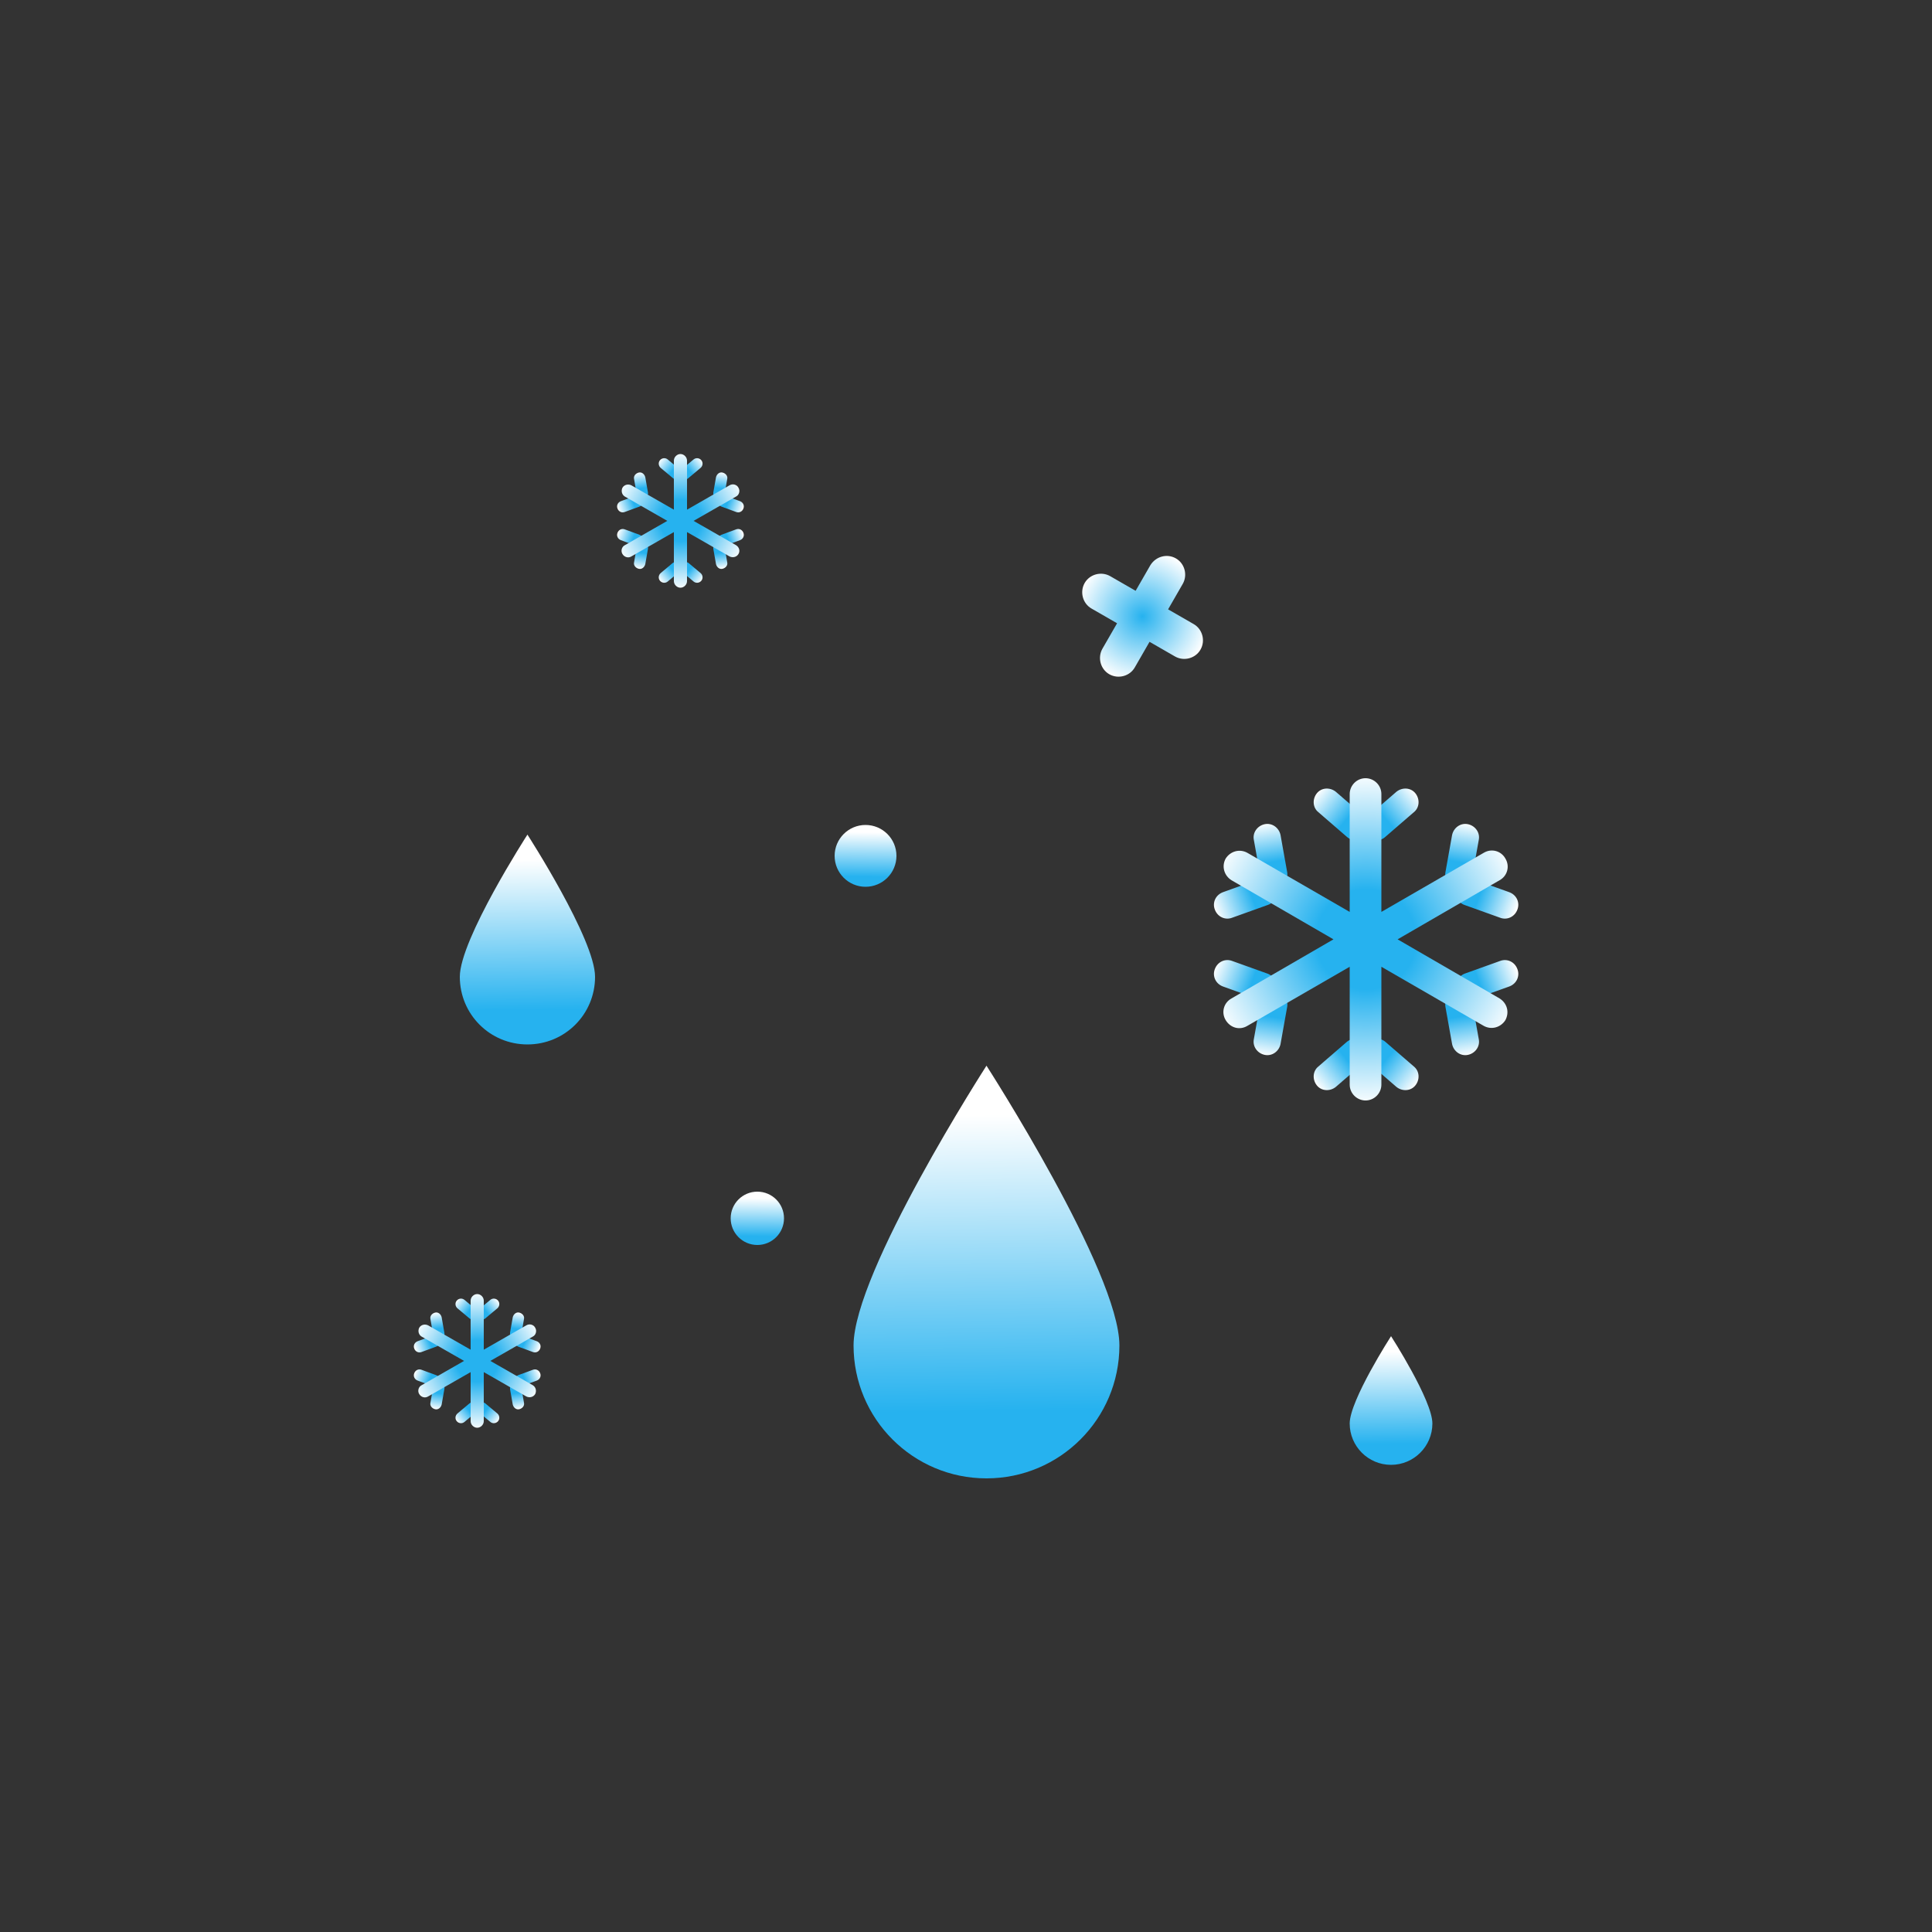<?xml version="1.0" encoding="utf-8"?>
<!-- Generator: Adobe Illustrator 26.0.3, SVG Export Plug-In . SVG Version: 6.00 Build 0)  -->
<svg version="1.1" id="图层_1" xmlns="http://www.w3.org/2000/svg" xmlns:xlink="http://www.w3.org/1999/xlink" x="0px" y="0px"
	 viewBox="0 0 500 500" style="enable-background:new 0 0 500 500;" xml:space="preserve">
<rect x="0" y="0" width="500" height="500" fill="#333333" stroke="none"/>
<style type="text/css">
	.st0{fill:url(#SVGID_1_);}
	.st1{fill:url(#SVGID_00000183950410062640749480000011115550097199464359_);}
	.st2{fill:url(#SVGID_00000036955266537019287230000017918978741151621509_);}
	.st3{fill:url(#SVGID_00000043449230213695685670000015334515237649747851_);}
	.st4{fill:url(#SVGID_00000058560447262469326250000011194154637958437026_);}
	.st5{fill:url(#SVGID_00000072986955910039463300000013490520032459246746_);}
	.st6{fill:url(#SVGID_00000097493062856037220260000000520047633417918110_);}
	.st7{fill:url(#SVGID_00000120554463902764384890000014662953167513942945_);}
	.st8{fill:url(#SVGID_00000078734523777151829610000002267217671921310081_);}
	.st9{fill:url(#SVGID_00000145025698941160541830000010939118902630223027_);}
	.st10{fill:url(#SVGID_00000075880590882741999520000011426107596051477937_);}
	.st11{fill:url(#SVGID_00000139982694126433019340000004701755277178689667_);}
	.st12{fill:url(#SVGID_00000043447458987359204500000010909104171431908795_);}
	.st13{fill:url(#SVGID_00000161618583005626139850000017952115930008038279_);}
	.st14{fill:url(#SVGID_00000168096605480489217880000006654738152822403504_);}
	.st15{fill:url(#SVGID_00000162321263249297065220000002274161265835767996_);}
	.st16{fill:url(#SVGID_00000177474745383669082070000011809467357445219978_);}
	.st17{fill:url(#SVGID_00000178199488052503632640000007259692765707823240_);}
	.st18{fill:url(#SVGID_00000023993236514115329620000010998175065780419502_);}
	.st19{fill:url(#SVGID_00000011009973065594300250000011618315605399665801_);}
	.st20{fill:url(#SVGID_00000132047171321526247120000001760772757528645560_);}
	.st21{fill:url(#SVGID_00000014620540165957891160000001671400176453155246_);}
	.st22{fill:url(#SVGID_00000005245484835044814330000001633278100653216952_);}
	.st23{fill:url(#SVGID_00000095336958266741175710000015403078219400859068_);}
	.st24{fill:url(#SVGID_00000162322400656996900920000005299103574861168533_);}
	.st25{fill:url(#SVGID_00000101062953910453221300000013547766655637980350_);}
	.st26{fill:url(#SVGID_00000050662131631259900300000017763362626118472359_);}
	.st27{fill:url(#SVGID_00000157281098867529754010000011483936999128562364_);}
	.st28{fill:url(#SVGID_00000129909010118677976480000015116850603548432266_);}
	.st29{fill:url(#SVGID_00000041286204962392428500000015557080972783131298_);}
	.st30{fill:url(#SVGID_00000036951715589282510600000016631967391754282375_);}
	.st31{fill:url(#SVGID_00000067213274784767148410000013800125511888433334_);}
	.st32{fill:url(#SVGID_00000064335125988975242870000016274272985626074275_);}
	.st33{fill:url(#SVGID_00000054234257068750112290000014504786677438497725_);}
	.st34{fill:url(#SVGID_00000129919528863221399510000001624517047097211034_);}
	.st35{fill:url(#SVGID_00000031195507821447633120000003325969677213960327_);}
	.st36{fill:url(#SVGID_00000176000974544046889150000004497934598920028836_);}
	.st37{fill:url(#SVGID_00000060737895782465393310000011798940292894820533_);}
	.st38{fill:url(#SVGID_00000145739179214720187750000013891285460481892234_);}
	.st39{fill:url(#SVGID_00000179629556477179262470000012333211886656397457_);}
	.st40{fill:url(#SVGID_00000034071183381215714490000009383902536157717681_);}
	.st41{fill:url(#SVGID_00000017511507498267690350000017955168625559284100_);}
	.st42{fill:url(#SVGID_00000092447964877321098320000014247332019026580639_);}
	.st43{fill:url(#SVGID_00000161621708319067683380000017575159932323924921_);}
	.st44{fill:url(#SVGID_00000018931810651133282860000017759105431973717655_);}
</style>
<g>
	
		<linearGradient id="SVGID_1_" gradientUnits="userSpaceOnUse" x1="246.029" y1="278.416" x2="244.778" y2="380.021" gradientTransform="matrix(-1 0 0 1 500.494 0)">
		<stop  offset="0" style="stop-color:#FFFFFF"/>
		<stop  offset="9.948106e-02" style="stop-color:#FFFFFF"/>
		<stop  offset="0.854" style="stop-color:#26B2EF"/>
	</linearGradient>
	<path class="st0" d="M255.3,275.8c0,0-34.4,53.4-34.4,72.4s15.4,34.4,34.4,34.4s34.4-15.4,34.4-34.4S255.3,275.8,255.3,275.8"/>
	<g>
		<g>
			
				<linearGradient id="SVGID_00000022530990046068346130000004044874074934580907_" gradientUnits="userSpaceOnUse" x1="148.564" y1="506.268" x2="148.328" y2="487.11" gradientTransform="matrix(0.648 0.761 0.634 -0.54 -48.248 363.52)">
				<stop  offset="0" style="stop-color:#FFFFFF"/>
				<stop  offset="0.202" style="stop-color:#FFFFFF"/>
				<stop  offset="0.851" style="stop-color:#26B2EF"/>
			</linearGradient>
			<path style="fill:url(#SVGID_00000022530990046068346130000004044874074934580907_);" d="M353.6,216.2L353.6,216.2
				c-1.2-1.5-1.1-3.7,0.4-4.9l7.4-6.4c1.5-1.2,3.7-1.1,4.9,0.4l0,0c1.2,1.5,1.1,3.7-0.4,4.9l-7.4,6.4
				C357.1,217.9,354.8,217.7,353.6,216.2z"/>
			
				<linearGradient id="SVGID_00000062150449510246775330000011178979643218220726_" gradientUnits="userSpaceOnUse" x1="-155.24" y1="77.829" x2="-155.476" y2="58.671" gradientTransform="matrix(-0.648 0.761 -0.634 -0.54 286.847 363.52)">
				<stop  offset="0" style="stop-color:#FFFFFF"/>
				<stop  offset="0.202" style="stop-color:#FFFFFF"/>
				<stop  offset="0.851" style="stop-color:#26B2EF"/>
			</linearGradient>
			<path style="fill:url(#SVGID_00000062150449510246775330000011178979643218220726_);" d="M353.5,216.2L353.5,216.2
				c1.2-1.5,1.1-3.7-0.4-4.9l-7.4-6.4c-1.5-1.2-3.7-1.1-4.9,0.4l0,0c-1.2,1.5-1.1,3.7,0.4,4.9l7.4,6.4
				C350.1,217.9,352.2,217.7,353.5,216.2z"/>
		</g>
		<g>
			
				<linearGradient id="SVGID_00000127754340695311023750000011737250333490639807_" gradientUnits="userSpaceOnUse" x1="376.24" y1="248.285" x2="376.004" y2="229.127" gradientTransform="matrix(0.984 -0.181 -0.15 -0.819 -5.851 481.165)">
				<stop  offset="0" style="stop-color:#FFFFFF"/>
				<stop  offset="0.202" style="stop-color:#FFFFFF"/>
				<stop  offset="0.851" style="stop-color:#26B2EF"/>
			</linearGradient>
			<path style="fill:url(#SVGID_00000127754340695311023750000011737250333490639807_);" d="M330.3,229.7L330.3,229.7
				c-1.9,0.4-3.7-0.9-4.1-2.8l-1.7-9.5c-0.4-1.9,0.9-3.7,2.8-4.1l0,0c1.9-0.4,3.7,0.9,4.1,2.8l1.7,9.5
				C333.5,227.5,332.2,229.3,330.3,229.7z"/>
			
				<linearGradient id="SVGID_00000148618996943617239030000008506320437756854938_" gradientUnits="userSpaceOnUse" x1="93.177" y1="-150.986" x2="92.941" y2="-170.144" gradientTransform="matrix(0.335 0.942 -0.784 0.279 161.696 190.987)">
				<stop  offset="0" style="stop-color:#FFFFFF"/>
				<stop  offset="0.202" style="stop-color:#FFFFFF"/>
				<stop  offset="0.851" style="stop-color:#26B2EF"/>
			</linearGradient>
			<path style="fill:url(#SVGID_00000148618996943617239030000008506320437756854938_);" d="M330.2,229.7L330.2,229.7
				c-0.7-1.9-2.7-2.8-4.5-2.1l-9.2,3.3c-1.9,0.7-2.8,2.7-2.1,4.5l0,0c0.7,1.9,2.7,2.8,4.5,2.1l9.2-3.3
				C329.9,233.6,330.8,231.6,330.2,229.7z"/>
		</g>
		<g>
			
				<linearGradient id="SVGID_00000043431641093829875600000017607118846587376536_" gradientUnits="userSpaceOnUse" x1="291.133" y1="-154.317" x2="290.897" y2="-173.475" gradientTransform="matrix(0.335 -0.942 -0.784 -0.279 92.753 480.838)">
				<stop  offset="0" style="stop-color:#FFFFFF"/>
				<stop  offset="0.202" style="stop-color:#FFFFFF"/>
				<stop  offset="0.851" style="stop-color:#26B2EF"/>
			</linearGradient>
			<path style="fill:url(#SVGID_00000043431641093829875600000017607118846587376536_);" d="M330.2,256.5L330.2,256.5
				c-0.7,1.9-2.7,2.8-4.5,2.1l-9.2-3.3c-1.9-0.7-2.8-2.7-2.1-4.5l0,0c0.7-1.9,2.7-2.8,4.5-2.1l9.2,3.3
				C329.9,252.7,330.8,254.8,330.2,256.5z"/>
			
				<linearGradient id="SVGID_00000022532617799921302140000004844380017484813706_" gradientUnits="userSpaceOnUse" x1="410.519" y1="14.13" x2="410.283" y2="-5.028" gradientTransform="matrix(0.984 0.181 -0.15 0.819 -74.794 190.66)">
				<stop  offset="0" style="stop-color:#FFFFFF"/>
				<stop  offset="0.202" style="stop-color:#FFFFFF"/>
				<stop  offset="0.851" style="stop-color:#26B2EF"/>
			</linearGradient>
			<path style="fill:url(#SVGID_00000022532617799921302140000004844380017484813706_);" d="M330.3,256.6L330.3,256.6
				c-1.9-0.4-3.7,0.9-4.1,2.8l-1.7,9.5c-0.4,1.9,0.9,3.7,2.8,4.1l0,0c1.9,0.4,3.7-0.9,4.1-2.8l1.7-9.5
				C333.5,258.8,332.2,257,330.3,256.6z"/>
		</g>
		<g>
			
				<linearGradient id="SVGID_00000067238295332272232140000004415627531494746765_" gradientUnits="userSpaceOnUse" x1="-231.964" y1="382.565" x2="-232.201" y2="363.407" gradientTransform="matrix(-0.984 -0.181 0.15 -0.819 94.63 481.165)">
				<stop  offset="0" style="stop-color:#FFFFFF"/>
				<stop  offset="0.202" style="stop-color:#FFFFFF"/>
				<stop  offset="0.851" style="stop-color:#26B2EF"/>
			</linearGradient>
			<path style="fill:url(#SVGID_00000067238295332272232140000004415627531494746765_);" d="M376.9,229.7L376.9,229.7
				c1.9,0.4,3.7-0.9,4.1-2.8l1.7-9.5c0.4-1.9-0.9-3.7-2.8-4.1l0,0c-1.9-0.4-3.7,0.9-4.1,2.8l-1.7,9.5
				C373.7,227.5,375,229.3,376.9,229.7z"/>
			
				<linearGradient id="SVGID_00000057864242230692008520000014103812404713808018_" gradientUnits="userSpaceOnUse" x1="-114.064" y1="548.739" x2="-114.3" y2="529.581" gradientTransform="matrix(-0.335 0.942 0.784 0.279 -72.917 190.987)">
				<stop  offset="0" style="stop-color:#FFFFFF"/>
				<stop  offset="0.202" style="stop-color:#FFFFFF"/>
				<stop  offset="0.851" style="stop-color:#26B2EF"/>
			</linearGradient>
			<path style="fill:url(#SVGID_00000057864242230692008520000014103812404713808018_);" d="M376.9,229.7L376.9,229.7
				c0.7-1.9,2.7-2.8,4.5-2.1l9.2,3.3c1.9,0.7,2.8,2.7,2.1,4.5l0,0c-0.7,1.9-2.7,2.8-4.5,2.1l-9.2-3.3
				C377.3,233.6,376.2,231.6,376.9,229.7z"/>
		</g>
		<g>
			
				<linearGradient id="SVGID_00000053509439909034031000000014254686231210966664_" gradientUnits="userSpaceOnUse" x1="83.892" y1="545.408" x2="83.656" y2="526.25" gradientTransform="matrix(-0.335 -0.942 0.784 -0.279 -3.974 480.838)">
				<stop  offset="0" style="stop-color:#FFFFFF"/>
				<stop  offset="0.202" style="stop-color:#FFFFFF"/>
				<stop  offset="0.851" style="stop-color:#26B2EF"/>
			</linearGradient>
			<path style="fill:url(#SVGID_00000053509439909034031000000014254686231210966664_);" d="M376.9,256.5L376.9,256.5
				c0.7,1.9,2.7,2.8,4.5,2.1l9.2-3.3c1.9-0.7,2.8-2.7,2.1-4.5l0,0c-0.7-1.9-2.7-2.8-4.5-2.1L379,252
				C377.3,252.7,376.2,254.8,376.9,256.5z"/>
			
				<linearGradient id="SVGID_00000102512824449965966630000017760915998970532242_" gradientUnits="userSpaceOnUse" x1="-197.685" y1="148.411" x2="-197.921" y2="129.253" gradientTransform="matrix(-0.984 0.181 0.15 0.819 163.573 190.66)">
				<stop  offset="0" style="stop-color:#FFFFFF"/>
				<stop  offset="0.202" style="stop-color:#FFFFFF"/>
				<stop  offset="0.851" style="stop-color:#26B2EF"/>
			</linearGradient>
			<path style="fill:url(#SVGID_00000102512824449965966630000017760915998970532242_);" d="M376.9,256.6L376.9,256.6
				c1.9-0.4,3.7,0.9,4.1,2.8l1.7,9.5c0.4,1.9-0.9,3.7-2.8,4.1l0,0c-1.9,0.4-3.7-0.9-4.1-2.8l-1.7-9.5
				C373.7,258.8,375,257,376.9,256.6z"/>
		</g>
		<g>
			
				<linearGradient id="SVGID_00000098899194589647372490000017425674918414547350_" gradientUnits="userSpaceOnUse" x1="-51.265" y1="-321.012" x2="-51.501" y2="-340.17" gradientTransform="matrix(-0.648 -0.761 -0.634 0.54 101.401 417.186)">
				<stop  offset="0" style="stop-color:#FFFFFF"/>
				<stop  offset="0.202" style="stop-color:#FFFFFF"/>
				<stop  offset="0.851" style="stop-color:#26B2EF"/>
			</linearGradient>
			<path style="fill:url(#SVGID_00000098899194589647372490000017425674918414547350_);" d="M353.5,270L353.5,270
				c1.2,1.5,1.1,3.7-0.4,4.9l-7.4,6.4c-1.5,1.2-3.7,1.1-4.9-0.4l0,0c-1.2-1.5-1.1-3.7,0.4-4.9l7.4-6.4
				C350.1,268.4,352.2,268.6,353.5,270z"/>
			
				<linearGradient id="SVGID_00000128471457940348169320000015012908230464766895_" gradientUnits="userSpaceOnUse" x1="493.016" y1="446.601" x2="492.78" y2="427.442" gradientTransform="matrix(0.648 -0.761 0.634 0.54 -233.694 417.186)">
				<stop  offset="0" style="stop-color:#FFFFFF"/>
				<stop  offset="0.202" style="stop-color:#FFFFFF"/>
				<stop  offset="0.851" style="stop-color:#26B2EF"/>
			</linearGradient>
			<path style="fill:url(#SVGID_00000128471457940348169320000015012908230464766895_);" d="M353.6,270L353.6,270
				c-1.2,1.5-1.1,3.7,0.4,4.9l7.4,6.4c1.5,1.2,3.7,1.1,4.9-0.4l0,0c1.2-1.5,1.1-3.7-0.4-4.9l-7.4-6.4
				C357.1,268.4,354.8,268.6,353.6,270z"/>
		</g>
		
			<radialGradient id="SVGID_00000098927476819524524620000015297464983750530224_" cx="353.551" cy="258.884" r="52.173" gradientTransform="matrix(1 0 0 -1 0 502)" gradientUnits="userSpaceOnUse">
			<stop  offset="0.248" style="stop-color:#26B2EF"/>
			<stop  offset="0.831" style="stop-color:#FFFFFF"/>
		</radialGradient>
		<path style="fill:url(#SVGID_00000098927476819524524620000015297464983750530224_);" d="M388.1,258.4l-26.4-15.3l26.4-15.3
			c2-1.1,2.7-3.6,1.5-5.6l0,0c-1.1-2-3.6-2.7-5.6-1.5l-26.5,15.3v-30.5c0-2.3-1.9-4.1-4.1-4.1c-2.3,0-4.1,1.9-4.1,4.1v30.5
			l-26.5-15.3c-2-1.1-4.4-0.4-5.6,1.5c-1.1,2-0.4,4.4,1.5,5.6l26.4,15.3l-26.4,15.3c-2,1.1-2.7,3.6-1.5,5.6c1.2,2,3.6,2.7,5.6,1.5
			l26.5-15.3v30.5c0,2.3,1.9,4.1,4.1,4.1c2.3,0,4.1-1.9,4.1-4.1v-30.5l26.5,15.3c2,1.1,4.4,0.4,5.6-1.5l0,0
			C390.7,261.9,390,259.6,388.1,258.4z"/>
	</g>
	
		<linearGradient id="SVGID_00000173860091825301927680000008642323795341448636_" gradientUnits="userSpaceOnUse" x1="364.384" y1="217.326" x2="363.748" y2="268.949" gradientTransform="matrix(-1 0 0 1 500.494 0)">
		<stop  offset="0" style="stop-color:#FFFFFF"/>
		<stop  offset="9.948106e-02" style="stop-color:#FFFFFF"/>
		<stop  offset="0.854" style="stop-color:#26B2EF"/>
	</linearGradient>
	<path style="fill:url(#SVGID_00000173860091825301927680000008642323795341448636_);" d="M136.5,216c0,0-17.5,27.1-17.5,36.8
		c0,9.7,7.8,17.5,17.5,17.5s17.5-7.8,17.5-17.5C154,243.1,136.5,216,136.5,216"/>
	
		<radialGradient id="SVGID_00000088099170839591304140000003353524228888612266_" cx="157.598" cy="314.137" r="17.35" gradientTransform="matrix(0.5 -0.866 0.866 0.5 -55.19 138.942)" gradientUnits="userSpaceOnUse">
		<stop  offset="0" style="stop-color:#FFFFFF"/>
		<stop  offset="0" style="stop-color:#ECF8FE"/>
		<stop  offset="0" style="stop-color:#C3EAFB"/>
		<stop  offset="0" style="stop-color:#9DDCF8"/>
		<stop  offset="0" style="stop-color:#7DD1F5"/>
		<stop  offset="0" style="stop-color:#61C7F3"/>
		<stop  offset="0" style="stop-color:#4BBFF2"/>
		<stop  offset="0" style="stop-color:#3AB9F1"/>
		<stop  offset="0" style="stop-color:#2FB5F0"/>
		<stop  offset="0" style="stop-color:#28B3EF"/>
		<stop  offset="0" style="stop-color:#26B2EF"/>
		<stop  offset="1" style="stop-color:#FFFFFF"/>
	</radialGradient>
	<path style="fill:url(#SVGID_00000088099170839591304140000003353524228888612266_);" d="M297.7,146.3l-3.8,6.6l-6.6-3.8
		c-2.3-1.3-5.3-0.5-6.6,1.8c-1.3,2.3-0.5,5.3,1.8,6.6l6.6,3.8l-3.8,6.6c-1.3,2.3-0.5,5.3,1.8,6.6c2.3,1.3,5.3,0.5,6.6-1.8l3.8-6.6
		l6.6,3.8c2.3,1.3,5.3,0.5,6.6-1.8s0.5-5.3-1.8-6.6l-6.6-3.8l3.8-6.6c1.3-2.3,0.5-5.3-1.8-6.6C302,143.2,299.1,144,297.7,146.3z"/>
	
		<linearGradient id="SVGID_00000108987148330874133740000012928178945011528879_" gradientUnits="userSpaceOnUse" x1="140.749" y1="346.632" x2="140.359" y2="378.272" gradientTransform="matrix(-1 0 0 1 500.494 0)">
		<stop  offset="0" style="stop-color:#FFFFFF"/>
		<stop  offset="9.948106e-02" style="stop-color:#FFFFFF"/>
		<stop  offset="0.854" style="stop-color:#26B2EF"/>
	</linearGradient>
	<path style="fill:url(#SVGID_00000108987148330874133740000012928178945011528879_);" d="M360,345.8c0,0-10.7,16.6-10.7,22.6
		c0,5.9,4.8,10.7,10.7,10.7c5.9,0,10.7-4.8,10.7-10.7C370.7,362.4,360,345.8,360,345.8"/>
	<g>
		<g>
			
				<linearGradient id="SVGID_00000018941294387551109920000008878679696687444876_" gradientUnits="userSpaceOnUse" x1="94.309" y1="184.628" x2="94.211" y2="176.666" gradientTransform="matrix(0.648 0.761 0.634 -0.54 -48.248 363.52)">
				<stop  offset="0" style="stop-color:#FFFFFF"/>
				<stop  offset="0.202" style="stop-color:#FFFFFF"/>
				<stop  offset="0.851" style="stop-color:#26B2EF"/>
			</linearGradient>
			<path style="fill:url(#SVGID_00000018941294387551109920000008878679696687444876_);" d="M123.6,341L123.6,341
				c-0.5-0.6-0.4-1.5,0.2-2l3.1-2.6c0.6-0.5,1.5-0.4,2,0.2l0,0c0.5,0.6,0.4,1.5-0.2,2l-3.1,2.6C125,341.7,124,341.6,123.6,341z"/>
			
				<linearGradient id="SVGID_00000073679527382424170120000005254447504961879433_" gradientUnits="userSpaceOnUse" x1="88.831" y1="176.913" x2="88.733" y2="168.951" gradientTransform="matrix(-0.648 0.761 -0.634 -0.54 286.847 363.52)">
				<stop  offset="0" style="stop-color:#FFFFFF"/>
				<stop  offset="0.202" style="stop-color:#FFFFFF"/>
				<stop  offset="0.851" style="stop-color:#26B2EF"/>
			</linearGradient>
			<path style="fill:url(#SVGID_00000073679527382424170120000005254447504961879433_);" d="M123.5,341L123.5,341
				c0.5-0.6,0.4-1.5-0.2-2l-3.1-2.6c-0.6-0.5-1.5-0.4-2,0.2l0,0c-0.5,0.6-0.4,1.5,0.2,2l3.1,2.6C122.1,341.7,122.9,341.6,123.5,341z
				"/>
		</g>
		<g>
			
				<linearGradient id="SVGID_00000016788538768397584010000009440288577900299416_" gradientUnits="userSpaceOnUse" x1="142.121" y1="143.026" x2="142.024" y2="135.064" gradientTransform="matrix(0.984 -0.181 -0.15 -0.819 -5.851 481.165)">
				<stop  offset="0" style="stop-color:#FFFFFF"/>
				<stop  offset="0.202" style="stop-color:#FFFFFF"/>
				<stop  offset="0.851" style="stop-color:#26B2EF"/>
			</linearGradient>
			<path style="fill:url(#SVGID_00000016788538768397584010000009440288577900299416_);" d="M113.8,346.6L113.8,346.6
				c-0.8,0.2-1.5-0.4-1.7-1.2l-0.7-4c-0.2-0.8,0.4-1.5,1.2-1.7l0,0c0.8-0.2,1.5,0.4,1.7,1.2l0.7,4
				C115.2,345.7,114.6,346.5,113.8,346.6z"/>
			
				<linearGradient id="SVGID_00000170973910662357004270000002989576162545055391_" gradientUnits="userSpaceOnUse" x1="130.651" y1="126.864" x2="130.553" y2="118.902" gradientTransform="matrix(0.335 0.942 -0.784 0.279 161.696 190.987)">
				<stop  offset="0" style="stop-color:#FFFFFF"/>
				<stop  offset="0.202" style="stop-color:#FFFFFF"/>
				<stop  offset="0.851" style="stop-color:#26B2EF"/>
			</linearGradient>
			<path style="fill:url(#SVGID_00000170973910662357004270000002989576162545055391_);" d="M113.8,346.6L113.8,346.6
				c-0.3-0.8-1.1-1.2-1.9-0.9l-3.8,1.4c-0.8,0.3-1.2,1.1-0.9,1.9l0,0c0.3,0.8,1.1,1.2,1.9,0.9l3.8-1.4
				C113.7,348.2,114.1,347.4,113.8,346.6z"/>
		</g>
		<g>
			
				<linearGradient id="SVGID_00000062893109123553746560000001126031246225190297_" gradientUnits="userSpaceOnUse" x1="123.098" y1="35.73" x2="123" y2="27.768" gradientTransform="matrix(0.335 -0.942 -0.784 -0.279 92.753 480.838)">
				<stop  offset="0" style="stop-color:#FFFFFF"/>
				<stop  offset="0.202" style="stop-color:#FFFFFF"/>
				<stop  offset="0.851" style="stop-color:#26B2EF"/>
			</linearGradient>
			<path style="fill:url(#SVGID_00000062893109123553746560000001126031246225190297_);" d="M113.8,357.8L113.8,357.8
				c-0.3,0.8-1.1,1.2-1.9,0.9l-3.8-1.4c-0.8-0.3-1.2-1.1-0.9-1.9l0,0c0.3-0.8,1.1-1.2,1.9-0.9l3.8,1.4
				C113.7,356.2,114.1,357,113.8,357.8z"/>
			
				<linearGradient id="SVGID_00000010282575198687221070000003104697128484067728_" gradientUnits="userSpaceOnUse" x1="215.823" y1="166.537" x2="215.726" y2="158.575" gradientTransform="matrix(0.984 0.181 -0.15 0.819 -74.794 190.66)">
				<stop  offset="0" style="stop-color:#FFFFFF"/>
				<stop  offset="0.202" style="stop-color:#FFFFFF"/>
				<stop  offset="0.851" style="stop-color:#26B2EF"/>
			</linearGradient>
			<path style="fill:url(#SVGID_00000010282575198687221070000003104697128484067728_);" d="M113.8,357.8L113.8,357.8
				c-0.8-0.2-1.5,0.4-1.7,1.2l-0.7,4c-0.2,0.8,0.4,1.5,1.2,1.7l0,0c0.8,0.2,1.5-0.4,1.7-1.2l0.7-4
				C115.2,358.7,114.6,358,113.8,357.8z"/>
		</g>
		<g>
			
				<linearGradient id="SVGID_00000089538297524758009580000007246348417746467754_" gradientUnits="userSpaceOnUse" x1="-13.543" y1="177.391" x2="-13.641" y2="169.429" gradientTransform="matrix(-0.984 -0.181 0.15 -0.819 94.63 481.165)">
				<stop  offset="0" style="stop-color:#FFFFFF"/>
				<stop  offset="0.202" style="stop-color:#FFFFFF"/>
				<stop  offset="0.851" style="stop-color:#26B2EF"/>
			</linearGradient>
			<path style="fill:url(#SVGID_00000089538297524758009580000007246348417746467754_);" d="M133.2,346.6L133.2,346.6
				c0.8,0.2,1.5-0.4,1.7-1.2l0.7-4c0.2-0.8-0.4-1.5-1.2-1.7l0,0c-0.8-0.2-1.5,0.4-1.7,1.2l-0.7,4
				C131.9,345.7,132.4,346.5,133.2,346.6z"/>
			
				<linearGradient id="SVGID_00000048466477489139000610000007406823133288542895_" gradientUnits="userSpaceOnUse" x1="77.617" y1="305.946" x2="77.519" y2="297.984" gradientTransform="matrix(-0.335 0.942 0.784 0.279 -72.917 190.987)">
				<stop  offset="0" style="stop-color:#FFFFFF"/>
				<stop  offset="0.202" style="stop-color:#FFFFFF"/>
				<stop  offset="0.851" style="stop-color:#26B2EF"/>
			</linearGradient>
			<path style="fill:url(#SVGID_00000048466477489139000610000007406823133288542895_);" d="M133.2,346.6L133.2,346.6
				c0.3-0.8,1.1-1.2,1.9-0.9l3.8,1.4c0.8,0.3,1.2,1.1,0.9,1.9l0,0c-0.3,0.8-1.1,1.2-1.9,0.9l-3.8-1.4
				C133.4,348.2,132.9,347.4,133.2,346.6z"/>
		</g>
		<g>
			
				<linearGradient id="SVGID_00000181080202192505949550000010511853596045037699_" gradientUnits="userSpaceOnUse" x1="70.063" y1="214.812" x2="69.965" y2="206.85" gradientTransform="matrix(-0.335 -0.942 0.784 -0.279 -3.974 480.838)">
				<stop  offset="0" style="stop-color:#FFFFFF"/>
				<stop  offset="0.202" style="stop-color:#FFFFFF"/>
				<stop  offset="0.851" style="stop-color:#26B2EF"/>
			</linearGradient>
			<path style="fill:url(#SVGID_00000181080202192505949550000010511853596045037699_);" d="M133.2,357.8L133.2,357.8
				c0.3,0.8,1.1,1.2,1.9,0.9l3.8-1.4c0.8-0.3,1.2-1.1,0.9-1.9l0,0c-0.3-0.8-1.1-1.2-1.9-0.9l-3.8,1.4
				C133.4,356.2,132.9,357,133.2,357.8z"/>
			
				<linearGradient id="SVGID_00000075854434315177057420000013390020273812624550_" gradientUnits="userSpaceOnUse" x1="60.159" y1="200.902" x2="60.061" y2="192.94" gradientTransform="matrix(-0.984 0.181 0.15 0.819 163.573 190.66)">
				<stop  offset="0" style="stop-color:#FFFFFF"/>
				<stop  offset="0.202" style="stop-color:#FFFFFF"/>
				<stop  offset="0.851" style="stop-color:#26B2EF"/>
			</linearGradient>
			<path style="fill:url(#SVGID_00000075854434315177057420000013390020273812624550_);" d="M133.2,357.8L133.2,357.8
				c0.8-0.2,1.5,0.4,1.7,1.2l0.7,4c0.2,0.8-0.4,1.5-1.2,1.7l0,0c-0.8,0.2-1.5-0.4-1.7-1.2l-0.7-4C131.9,358.7,132.4,358,133.2,357.8
				z"/>
		</g>
		<g>
			
				<linearGradient id="SVGID_00000096781861951816456740000009626084574850860726_" gradientUnits="userSpaceOnUse" x1="26.712" y1="-52.086" x2="26.614" y2="-60.048" gradientTransform="matrix(-0.648 -0.761 -0.634 0.54 101.401 417.186)">
				<stop  offset="0" style="stop-color:#FFFFFF"/>
				<stop  offset="0.202" style="stop-color:#FFFFFF"/>
				<stop  offset="0.851" style="stop-color:#26B2EF"/>
			</linearGradient>
			<path style="fill:url(#SVGID_00000096781861951816456740000009626084574850860726_);" d="M123.5,363.4L123.5,363.4
				c0.5,0.6,0.4,1.5-0.2,2l-3.1,2.6c-0.6,0.5-1.5,0.4-2-0.2l0,0c-0.5-0.6-0.4-1.5,0.2-2l3.1-2.6
				C122.1,362.7,122.9,362.8,123.5,363.4z"/>
			
				<linearGradient id="SVGID_00000101090548679189355610000006307515194030386618_" gradientUnits="userSpaceOnUse" x1="272.667" y1="294.791" x2="272.569" y2="286.829" gradientTransform="matrix(0.648 -0.761 0.634 0.54 -233.694 417.186)">
				<stop  offset="0" style="stop-color:#FFFFFF"/>
				<stop  offset="0.202" style="stop-color:#FFFFFF"/>
				<stop  offset="0.851" style="stop-color:#26B2EF"/>
			</linearGradient>
			<path style="fill:url(#SVGID_00000101090548679189355610000006307515194030386618_);" d="M123.6,363.4L123.6,363.4
				c-0.5,0.6-0.4,1.5,0.2,2l3.1,2.6c0.6,0.5,1.5,0.4,2-0.2l0,0c0.5-0.6,0.4-1.5-0.2-2l-3.1-2.6C125,362.7,124,362.8,123.6,363.4z"/>
		</g>
		
			<radialGradient id="SVGID_00000147217524935265392410000016321551518624636316_" cx="123.512" cy="149.813" r="21.683" gradientTransform="matrix(1 0 0 -1 0 502)" gradientUnits="userSpaceOnUse">
			<stop  offset="0.248" style="stop-color:#26B2EF"/>
			<stop  offset="0.831" style="stop-color:#FFFFFF"/>
		</radialGradient>
		<path style="fill:url(#SVGID_00000147217524935265392410000016321551518624636316_);" d="M137.9,358.5l-11-6.3l11-6.3
			c0.8-0.4,1.1-1.5,0.6-2.3l0,0c-0.4-0.8-1.5-1.1-2.3-0.6l-11,6.3v-12.7c0-0.9-0.8-1.7-1.7-1.7s-1.7,0.8-1.7,1.7v12.7l-11-6.3
			c-0.8-0.4-1.8-0.2-2.3,0.6c-0.4,0.8-0.2,1.8,0.6,2.3l11,6.3l-11,6.3c-0.8,0.4-1.1,1.5-0.6,2.3c0.5,0.8,1.5,1.1,2.3,0.6l11-6.3
			v12.7c0,0.9,0.8,1.7,1.7,1.7s1.7-0.8,1.7-1.7v-12.7l11,6.3c0.8,0.4,1.8,0.2,2.3-0.6l0,0C138.9,360,138.7,359,137.9,358.5z"/>
	</g>
	<g>
		<g>
			
				<linearGradient id="SVGID_00000064350812523624805900000004889368810978490524_" gradientUnits="userSpaceOnUse" x1="-37.13" y1="402.112" x2="-37.228" y2="394.15" gradientTransform="matrix(0.648 0.761 0.634 -0.54 -48.248 363.52)">
				<stop  offset="0" style="stop-color:#FFFFFF"/>
				<stop  offset="0.202" style="stop-color:#FFFFFF"/>
				<stop  offset="0.851" style="stop-color:#26B2EF"/>
			</linearGradient>
			<path style="fill:url(#SVGID_00000064350812523624805900000004889368810978490524_);" d="M176.2,123.5L176.2,123.5
				c-0.5-0.6-0.4-1.5,0.2-2l3.1-2.6c0.6-0.5,1.5-0.4,2,0.2l0,0c0.5,0.6,0.4,1.5-0.2,2l-3.1,2.6C177.6,124.3,176.7,124.1,176.2,123.5
				z"/>
			
				<linearGradient id="SVGID_00000119081021152624529110000003045952978648794266_" gradientUnits="userSpaceOnUse" x1="-110.884" y1="298.106" x2="-110.982" y2="290.144" gradientTransform="matrix(-0.648 0.761 -0.634 -0.54 286.847 363.52)">
				<stop  offset="0" style="stop-color:#FFFFFF"/>
				<stop  offset="0.202" style="stop-color:#FFFFFF"/>
				<stop  offset="0.851" style="stop-color:#26B2EF"/>
			</linearGradient>
			<path style="fill:url(#SVGID_00000119081021152624529110000003045952978648794266_);" d="M176.1,123.5L176.1,123.5
				c0.5-0.6,0.4-1.5-0.2-2l-3.1-2.6c-0.6-0.5-1.5-0.4-2,0.2l0,0c-0.5,0.6-0.4,1.5,0.2,2l3.1,2.6
				C174.7,124.3,175.6,124.1,176.1,123.5z"/>
		</g>
		<g>
			
				<linearGradient id="SVGID_00000062888075074152465810000004343455360208545933_" gradientUnits="userSpaceOnUse" x1="233.219" y1="388.498" x2="233.121" y2="380.536" gradientTransform="matrix(0.984 -0.181 -0.15 -0.819 -5.851 481.165)">
				<stop  offset="0" style="stop-color:#FFFFFF"/>
				<stop  offset="0.202" style="stop-color:#FFFFFF"/>
				<stop  offset="0.851" style="stop-color:#26B2EF"/>
			</linearGradient>
			<path style="fill:url(#SVGID_00000062888075074152465810000004343455360208545933_);" d="M166.5,129.2L166.5,129.2
				c-0.8,0.2-1.5-0.4-1.7-1.2l-0.7-4c-0.2-0.8,0.4-1.5,1.2-1.7l0,0c0.8-0.2,1.5,0.4,1.7,1.2l0.7,4
				C167.8,128.2,167.3,129,166.5,129.2z"/>
			
				<linearGradient id="SVGID_00000102543397325607190220000009512111365369757074_" gradientUnits="userSpaceOnUse" x1="-56.569" y1="-20.264" x2="-56.668" y2="-28.226" gradientTransform="matrix(0.335 0.942 -0.784 0.279 161.696 190.987)">
				<stop  offset="0" style="stop-color:#FFFFFF"/>
				<stop  offset="0.202" style="stop-color:#FFFFFF"/>
				<stop  offset="0.851" style="stop-color:#26B2EF"/>
			</linearGradient>
			<path style="fill:url(#SVGID_00000102543397325607190220000009512111365369757074_);" d="M166.4,129.2L166.4,129.2
				c-0.3-0.8-1.1-1.2-1.9-0.9l-3.8,1.4c-0.8,0.3-1.2,1.1-0.9,1.9l0,0c0.3,0.8,1.1,1.2,1.9,0.9l3.8-1.4
				C166.3,130.8,166.7,129.9,166.4,129.2z"/>
		</g>
		<g>
			
				<linearGradient id="SVGID_00000007409755905525230120000013779477814787540101_" gradientUnits="userSpaceOnUse" x1="345.616" y1="63.697" x2="345.518" y2="55.735" gradientTransform="matrix(0.335 -0.942 -0.784 -0.279 92.753 480.838)">
				<stop  offset="0" style="stop-color:#FFFFFF"/>
				<stop  offset="0.202" style="stop-color:#FFFFFF"/>
				<stop  offset="0.851" style="stop-color:#26B2EF"/>
			</linearGradient>
			<path style="fill:url(#SVGID_00000007409755905525230120000013779477814787540101_);" d="M166.4,140.3L166.4,140.3
				c-0.3,0.8-1.1,1.2-1.9,0.9l-3.8-1.4c-0.8-0.3-1.2-1.1-0.9-1.9l0,0c0.3-0.8,1.1-1.2,1.9-0.9l3.8,1.4
				C166.3,138.7,166.7,139.6,166.4,140.3z"/>
			
				<linearGradient id="SVGID_00000084510411144545511630000006966303759672228760_" gradientUnits="userSpaceOnUse" x1="228.295" y1="-101.804" x2="228.197" y2="-109.766" gradientTransform="matrix(0.984 0.181 -0.15 0.819 -74.794 190.66)">
				<stop  offset="0" style="stop-color:#FFFFFF"/>
				<stop  offset="0.202" style="stop-color:#FFFFFF"/>
				<stop  offset="0.851" style="stop-color:#26B2EF"/>
			</linearGradient>
			<path style="fill:url(#SVGID_00000084510411144545511630000006966303759672228760_);" d="M166.5,140.3L166.5,140.3
				c-0.8-0.2-1.5,0.4-1.7,1.2l-0.7,4c-0.2,0.8,0.4,1.5,1.2,1.7l0,0c0.8,0.2,1.5-0.4,1.7-1.2l0.7-4
				C167.8,141.2,167.3,140.5,166.5,140.3z"/>
		</g>
		<g>
			
				<linearGradient id="SVGID_00000168084153228679801860000003335119003259803566_" gradientUnits="userSpaceOnUse" x1="-26.014" y1="445.733" x2="-26.113" y2="437.77" gradientTransform="matrix(-0.984 -0.181 0.15 -0.819 94.63 481.165)">
				<stop  offset="0" style="stop-color:#FFFFFF"/>
				<stop  offset="0.202" style="stop-color:#FFFFFF"/>
				<stop  offset="0.851" style="stop-color:#26B2EF"/>
			</linearGradient>
			<path style="fill:url(#SVGID_00000168084153228679801860000003335119003259803566_);" d="M185.8,129.2L185.8,129.2
				c0.8,0.2,1.5-0.4,1.7-1.2l0.7-4c0.2-0.8-0.4-1.5-1.2-1.7l0,0c-0.8-0.2-1.5,0.4-1.7,1.2l-0.7,4C184.5,128.2,185.1,129,185.8,129.2
				z"/>
			
				<linearGradient id="SVGID_00000066484329736217485700000002625925421162464160_" gradientUnits="userSpaceOnUse" x1="-144.902" y1="277.979" x2="-145" y2="270.017" gradientTransform="matrix(-0.335 0.942 0.784 0.279 -72.917 190.987)">
				<stop  offset="0" style="stop-color:#FFFFFF"/>
				<stop  offset="0.202" style="stop-color:#FFFFFF"/>
				<stop  offset="0.851" style="stop-color:#26B2EF"/>
			</linearGradient>
			<path style="fill:url(#SVGID_00000066484329736217485700000002625925421162464160_);" d="M185.8,129.2L185.8,129.2
				c0.3-0.8,1.1-1.2,1.9-0.9l3.8,1.4c0.8,0.3,1.2,1.1,0.9,1.9l0,0c-0.3,0.8-1.1,1.2-1.9,0.9l-3.8-1.4
				C186,130.8,185.6,129.9,185.8,129.2z"/>
		</g>
		<g>
			
				<linearGradient id="SVGID_00000127761337204026469410000006036365387066665143_" gradientUnits="userSpaceOnUse" x1="257.284" y1="361.94" x2="257.186" y2="353.978" gradientTransform="matrix(-0.335 -0.942 0.784 -0.279 -3.974 480.838)">
				<stop  offset="0" style="stop-color:#FFFFFF"/>
				<stop  offset="0.202" style="stop-color:#FFFFFF"/>
				<stop  offset="0.851" style="stop-color:#26B2EF"/>
			</linearGradient>
			<path style="fill:url(#SVGID_00000127761337204026469410000006036365387066665143_);" d="M185.8,140.3L185.8,140.3
				c0.3,0.8,1.1,1.2,1.9,0.9l3.8-1.4c0.8-0.3,1.2-1.1,0.9-1.9l0,0c-0.3-0.8-1.1-1.2-1.9-0.9l-3.8,1.4
				C186,138.7,185.6,139.6,185.8,140.3z"/>
			
				<linearGradient id="SVGID_00000029011562612154777610000001160720955594584968_" gradientUnits="userSpaceOnUse" x1="-30.939" y1="-44.57" x2="-31.037" y2="-52.532" gradientTransform="matrix(-0.984 0.181 0.15 0.819 163.573 190.66)">
				<stop  offset="0" style="stop-color:#FFFFFF"/>
				<stop  offset="0.202" style="stop-color:#FFFFFF"/>
				<stop  offset="0.851" style="stop-color:#26B2EF"/>
			</linearGradient>
			<path style="fill:url(#SVGID_00000029011562612154777610000001160720955594584968_);" d="M185.8,140.3L185.8,140.3
				c0.8-0.2,1.5,0.4,1.7,1.2l0.7,4c0.2,0.8-0.4,1.5-1.2,1.7l0,0c-0.8,0.2-1.5-0.4-1.7-1.2l-0.7-4
				C184.5,141.2,185.1,140.5,185.8,140.3z"/>
		</g>
		<g>
			
				<linearGradient id="SVGID_00000106827217991414223640000010351752447369441195_" gradientUnits="userSpaceOnUse" x1="158.151" y1="-269.57" x2="158.053" y2="-277.532" gradientTransform="matrix(-0.648 -0.761 -0.634 0.54 101.401 417.186)">
				<stop  offset="0" style="stop-color:#FFFFFF"/>
				<stop  offset="0.202" style="stop-color:#FFFFFF"/>
				<stop  offset="0.851" style="stop-color:#26B2EF"/>
			</linearGradient>
			<path style="fill:url(#SVGID_00000106827217991414223640000010351752447369441195_);" d="M176.1,145.9L176.1,145.9
				c0.5,0.6,0.4,1.5-0.2,2l-3.1,2.6c-0.6,0.5-1.5,0.4-2-0.2l0,0c-0.5-0.6-0.4-1.5,0.2-2l3.1-2.6
				C174.7,145.3,175.6,145.3,176.1,145.9z"/>
			
				<linearGradient id="SVGID_00000093898119103398702220000005666289572185426588_" gradientUnits="userSpaceOnUse" x1="472.382" y1="173.599" x2="472.284" y2="165.636" gradientTransform="matrix(0.648 -0.761 0.634 0.54 -233.694 417.186)">
				<stop  offset="0" style="stop-color:#FFFFFF"/>
				<stop  offset="0.202" style="stop-color:#FFFFFF"/>
				<stop  offset="0.851" style="stop-color:#26B2EF"/>
			</linearGradient>
			<path style="fill:url(#SVGID_00000093898119103398702220000005666289572185426588_);" d="M176.2,145.9L176.2,145.9
				c-0.5,0.6-0.4,1.5,0.2,2l3.1,2.6c0.6,0.5,1.5,0.4,2-0.2l0,0c0.5-0.6,0.4-1.5-0.2-2l-3.1-2.6C177.6,145.3,176.7,145.3,176.2,145.9
				z"/>
		</g>
		
			<radialGradient id="SVGID_00000024000860382491301030000016989229774069393575_" cx="176.163" cy="367.276" r="21.683" gradientTransform="matrix(1 0 0 -1 0 502)" gradientUnits="userSpaceOnUse">
			<stop  offset="0.248" style="stop-color:#26B2EF"/>
			<stop  offset="0.831" style="stop-color:#FFFFFF"/>
		</radialGradient>
		<path style="fill:url(#SVGID_00000024000860382491301030000016989229774069393575_);" d="M190.5,141.1l-11-6.3l11-6.3
			c0.8-0.4,1.1-1.5,0.6-2.3l0,0c-0.4-0.8-1.5-1.1-2.3-0.6l-11,6.3v-12.7c0-0.9-0.8-1.7-1.7-1.7c-0.9,0-1.7,0.8-1.7,1.7v12.7l-11-6.3
			c-0.8-0.4-1.8-0.2-2.3,0.6c-0.4,0.8-0.2,1.8,0.6,2.3l11,6.3l-11,6.3c-0.8,0.4-1.1,1.5-0.6,2.3c0.5,0.8,1.5,1.1,2.3,0.6l11-6.3
			v12.7c0,0.9,0.8,1.7,1.7,1.7c0.9,0,1.7-0.8,1.7-1.7v-12.7l11,6.3c0.8,0.4,1.8,0.2,2.3-0.6l0,0
			C191.6,142.6,191.3,141.6,190.5,141.1z"/>
	</g>
	
		<linearGradient id="SVGID_00000025408880421152651780000005182218511538587814_" gradientUnits="userSpaceOnUse" x1="224.119" y1="213.874" x2="223.932" y2="229.131">
		<stop  offset="0" style="stop-color:#FFFFFF"/>
		<stop  offset="9.948106e-02" style="stop-color:#FFFFFF"/>
		<stop  offset="0.854" style="stop-color:#26B2EF"/>
	</linearGradient>
	<circle style="fill:url(#SVGID_00000025408880421152651780000005182218511538587814_);" cx="224" cy="221.5" r="8"/>
	
		<linearGradient id="SVGID_00000041980156026688982320000008770893421497754265_" gradientUnits="userSpaceOnUse" x1="196.075" y1="308.815" x2="195.914" y2="321.871">
		<stop  offset="0" style="stop-color:#FFFFFF"/>
		<stop  offset="9.948106e-02" style="stop-color:#FFFFFF"/>
		<stop  offset="0.854" style="stop-color:#26B2EF"/>
	</linearGradient>
	<circle style="fill:url(#SVGID_00000041980156026688982320000008770893421497754265_);" cx="196" cy="315.3" r="6.9"/>
</g>
</svg>
